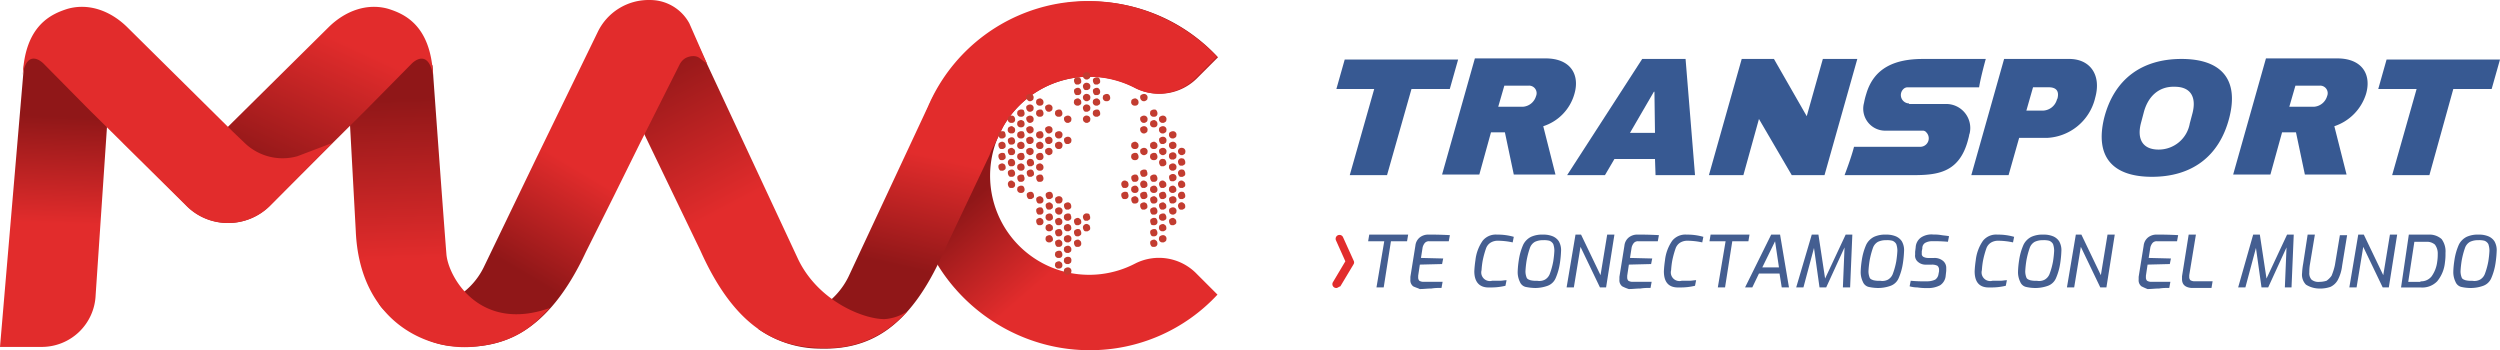 <svg xmlns="http://www.w3.org/2000/svg" xmlns:xlink="http://www.w3.org/1999/xlink" viewBox="0 0 356.887 50">
  <defs>
    <style>
      .cls-1 {
        fill: #375992;
      }

      .cls-2 {
        fill: url(#linear-gradient);
      }

      .cls-3 {
        fill: url(#linear-gradient-2);
      }

      .cls-4 {
        fill: url(#linear-gradient-3);
      }

      .cls-5 {
        fill: url(#linear-gradient-4);
      }

      .cls-6 {
        fill: #c23c30;
      }

      .cls-7 {
        fill: url(#linear-gradient-5);
      }

      .cls-8 {
        fill: url(#linear-gradient-6);
      }

      .cls-9 {
        fill: url(#linear-gradient-7);
      }

      .cls-10 {
        fill: #e22c2c;
      }

      .cls-11 {
        fill: #445e91;
      }
    </style>
    <linearGradient id="linear-gradient" x1="0.088" y1="0.446" x2="0.429" y2="0.85" gradientUnits="objectBoundingBox">
      <stop offset="0" stop-color="#901718"/>
      <stop offset="0.411" stop-color="#901718"/>
      <stop offset="1" stop-color="#e22c2c"/>
    </linearGradient>
    <linearGradient id="linear-gradient-2" x1="0.213" y1="0.945" x2="0.363" y2="0.44" gradientUnits="objectBoundingBox">
      <stop offset="0" stop-color="#901718"/>
      <stop offset="0.386" stop-color="#901718"/>
      <stop offset="1" stop-color="#e22c2c"/>
    </linearGradient>
    <linearGradient id="linear-gradient-3" y1="-0.156" x2="0.327" y2="0.571" gradientUnits="objectBoundingBox">
      <stop offset="0" stop-color="#901718"/>
      <stop offset="0.318" stop-color="#901718"/>
      <stop offset="1" stop-color="#e22c2c"/>
    </linearGradient>
    <linearGradient id="linear-gradient-4" x1="0.331" y1="0.915" x2="0.582" y2="0.471" gradientUnits="objectBoundingBox">
      <stop offset="0" stop-color="#901718"/>
      <stop offset="0.321" stop-color="#901718"/>
      <stop offset="1" stop-color="#e22c2c"/>
    </linearGradient>
    <linearGradient id="linear-gradient-5" x1="0.254" y1="-0.079" x2="0.271" y2="0.704" gradientUnits="objectBoundingBox">
      <stop offset="0" stop-color="#901718"/>
      <stop offset="0.336" stop-color="#901718"/>
      <stop offset="1" stop-color="#e22c2c"/>
    </linearGradient>
    <linearGradient id="linear-gradient-6" x1="0.5" x2="0.492" y2="0.599" gradientUnits="objectBoundingBox">
      <stop offset="0" stop-color="#901718"/>
      <stop offset="0.418" stop-color="#901718"/>
      <stop offset="1" stop-color="#e22c2c"/>
    </linearGradient>
    <linearGradient id="linear-gradient-7" x1="0.35" y1="0.704" x2="0.699" y2="0.168" gradientUnits="objectBoundingBox">
      <stop offset="0" stop-color="#901718"/>
      <stop offset="0.014" stop-color="#901718"/>
      <stop offset="1" stop-color="#e22c2c"/>
    </linearGradient>
  </defs>
  <g id="Symbol_1_1" data-name="Symbol 1 – 1" transform="translate(-193.966 -96.899)">
    <g id="Group_20" data-name="Group 20" transform="translate(384.75 105.235)">
      <g id="Group_19" data-name="Group 19">
        <g id="Group_18" data-name="Group 18">
          <g id="Group_2" data-name="Group 2" transform="translate(0 0.159)">
            <g id="Group_1" data-name="Group 1">
              <path id="Path_1" data-name="Path 1" class="cls-1" d="M251.114,14.906l-3.492,12.3H242.3l3.492-12.3h-5.4l1.19-4.206h16.19l-1.19,4.206Z" transform="translate(-240.4 -10.7)"/>
            </g>
          </g>
          <g id="Group_4" data-name="Group 4" transform="translate(15.079)">
            <g id="Group_3" data-name="Group 3">
              <path id="Path_2" data-name="Path 2" class="cls-1" d="M273.844,20.182l1.746,6.9h-5.952l-1.27-6.031h-1.984l-1.667,6.031H259.4L264.082,10.5h10.079c3.651,0,4.92,2.381,4.127,5.079A6.765,6.765,0,0,1,273.844,20.182Zm-2.063-5.793h-3.492l-.873,3.016h3.492a2.1,2.1,0,0,0,1.9-1.508A1.078,1.078,0,0,0,271.78,14.389Z" transform="translate(-259.4 -10.5)"/>
            </g>
          </g>
          <g id="Group_6" data-name="Group 6" transform="translate(32.935 0.079)">
            <g id="Group_5" data-name="Group 5">
              <path id="Path_3" data-name="Path 3" class="cls-1" d="M294.518,27.186l-.079-2.3h-5.793l-1.349,2.3h-5.4L292.614,10.6h6.19l1.349,16.586Zm-3.651-6.031h3.571l-.079-5.873h-.079Z" transform="translate(-281.9 -10.6)"/>
            </g>
          </g>
          <g id="Group_8" data-name="Group 8" transform="translate(53.172 0.079)">
            <g id="Group_7" data-name="Group 7">
              <path id="Path_4" data-name="Path 4" class="cls-1" d="M319.225,27.186l-4.682-8.015-2.222,8.015H307.4L312.082,10.6h4.6l4.682,8.174,2.3-8.174h4.92l-4.682,16.586Z" transform="translate(-307.4 -10.6)"/>
            </g>
          </g>
          <g id="Group_10" data-name="Group 10" transform="translate(90.63 0.079)">
            <g id="Group_9" data-name="Group 9">
              <path id="Path_5" data-name="Path 5" class="cls-1" d="M372.3,16.076l-.079.317a7.42,7.42,0,0,1-6.825,5.476h-3.968l-1.508,5.317H354.6L359.282,10.6h9.285C371.583,10.6,373.17,12.9,372.3,16.076Zm-9.841,1.9h2.222a2.147,2.147,0,0,0,2.143-1.587l.079-.159c.238-.952-.079-1.587-1.27-1.587h-2.222Z" transform="translate(-354.6 -10.6)"/>
            </g>
          </g>
          <g id="Group_12" data-name="Group 12" transform="translate(109.242 0.079)">
            <g id="Group_11" data-name="Group 11">
              <path id="Path_6" data-name="Path 6" class="cls-1" d="M396.264,19.012c-1.429,5.555-5.4,8.412-11.031,8.412s-8.174-2.857-6.825-8.412c1.428-5.555,5.4-8.412,11.031-8.412S397.692,13.457,396.264,19.012ZM384.042,18.3l-.4,1.508c-.556,2.222.238,3.73,2.54,3.73a4.5,4.5,0,0,0,4.444-3.73l.4-1.508c.556-2.222-.238-3.73-2.54-3.73C386.106,14.489,384.6,16.076,384.042,18.3Z" transform="translate(-378.052 -10.6)"/>
            </g>
          </g>
          <g id="Group_14" data-name="Group 14" transform="translate(128.01)">
            <g id="Group_13" data-name="Group 13">
              <path id="Path_7" data-name="Path 7" class="cls-1" d="M416.144,20.182l1.746,6.9h-5.952l-1.27-6.031h-1.984l-1.667,6.031H401.7L406.382,10.5H416.54c3.651,0,4.92,2.381,4.127,5.079A7.054,7.054,0,0,1,416.144,20.182Zm-2.063-5.793h-3.492l-.873,3.016h3.492a2.1,2.1,0,0,0,1.9-1.508A1.078,1.078,0,0,0,414.08,14.389Z" transform="translate(-401.7 -10.5)"/>
            </g>
          </g>
          <g id="Group_16" data-name="Group 16" transform="translate(148.723 0.159)">
            <g id="Group_15" data-name="Group 15">
              <path id="Path_8" data-name="Path 8" class="cls-1" d="M438.514,14.906l-3.413,12.3h-5.317l3.492-12.3H427.8l1.19-4.206h16.19l-1.19,4.206Z" transform="translate(-427.8 -10.7)"/>
            </g>
          </g>
          <g id="Group_17" data-name="Group 17" transform="translate(72.536 0.079)">
            <path id="Path_9" data-name="Path 9" class="cls-1" d="M341.006,16.949a1.194,1.194,0,0,1-.794-2.063.857.857,0,0,1,.556-.238h10.238c.238-1.508.952-4.047.952-4.047H342.99c-3.889,0-6.984,1.19-8.095,5a9.872,9.872,0,0,0-.317,1.27,3.136,3.136,0,0,0,3.016,3.968h5.317a.618.618,0,0,1,.556.238,1.211,1.211,0,0,1-.794,2.063h-9.523c-.4,1.587-1.349,4.047-1.349,4.047h8.333c4.127,0,8.015.317,9.365-5.317.079-.238.079-.476.159-.635a3.432,3.432,0,0,0-3.333-4.206h-5.317Z" transform="translate(-331.8 -10.6)"/>
          </g>
        </g>
      </g>
    </g>
    <g id="Group_23" data-name="Group 23" transform="translate(193.966 96.899)">
      <g id="Group_22" data-name="Group 22">
        <path id="Path_10" data-name="Path 10" class="cls-2" d="M195.946,37.677a14.2,14.2,0,0,1-10,1.19,14.139,14.139,0,0,1,3.571-27.856,13.527,13.527,0,0,1,6.428,1.587,7.58,7.58,0,0,0,8.809-1.349l3.016-3.016a24.947,24.947,0,0,0-27.538-6.19,25.493,25.493,0,0,0-14.047,13.809c-7.222,17.3,6.428,34.2,23.253,34.2a24.8,24.8,0,0,0,18.253-7.936l-2.936-2.936A7.5,7.5,0,0,0,195.946,37.677Z" transform="translate(-33.891 -0.058)"/>
        <path id="Path_11" data-name="Path 11" class="cls-3" d="M178.917.6A24.864,24.864,0,0,0,161.3,13.77c0,.079-.079.079-.079.159l-.238.476c-.079.238-.238.476-.317.714L149.395,39.245a10.6,10.6,0,0,1-4.682,5c-2.619,1.508-6.508,3.174-8.412,2.7a15.46,15.46,0,0,0,8.65,2.857c7.063.238,12.936-2.619,17.856-13.729l6.587-13.888a9.105,9.105,0,0,1,.714-1.508c.079-.079.079-.238.159-.317l1.111-2.3A14.141,14.141,0,0,1,183.6,10.992a14.548,14.548,0,0,1,6.666,1.667,7.4,7.4,0,0,0,8.571-1.508l3.016-3.016A25.273,25.273,0,0,0,178.917.6Z" transform="translate(-28.131 -0.038)"/>
        <path id="Path_12" data-name="Path 12" class="cls-4" d="M149.792,46.687c-3.1,0-9.444-2.619-12.3-8.492l-15-32.141a1.1,1.1,0,0,1-.317-.238c-.079-.079-.714-.635-1.984-.079-.238.079-.556.476-.873.873L114,17.165l9.523,19.761c5.4,12.063,11.9,13.888,17.7,13.888a14.582,14.582,0,0,0,9.206-2.857,18.39,18.39,0,0,0,2.619-2.381A6.665,6.665,0,0,1,149.792,46.687Z" transform="translate(-23.528 -1.131)"/>
        <path id="Path_13" data-name="Path 13" class="cls-5" d="M112.463,3.333h0A6.362,6.362,0,0,0,106.828,0a8.056,8.056,0,0,0-7.46,4.6L90.559,22.7h0L83.1,38.172a10.29,10.29,0,0,1-4.682,4.682,15.238,15.238,0,0,1-8.174,2.063A3.294,3.294,0,0,1,68.1,43.251s2.3,1.984,3.492,2.857a11.121,11.121,0,0,0,7.7,3.333c.159,0,.4.079.556.079,5.793.079,12.3-1.667,17.856-13.571l3.889-7.777h0l3.809-7.7,5.714-11.349a2.214,2.214,0,0,1,.873-.873c1.27-.556,1.9,0,1.984.079.317.238,1.032.794,1.032.794Z" transform="translate(-14.055 0.003)"/>
        <g id="Group_21" data-name="Group 21" transform="translate(142.533 10.299)">
          <path id="Path_14" data-name="Path 14" class="cls-6" d="M180.235,23.6a.6.6,0,0,0-.4.079c-.159.079-.238.159-.238.317a.715.715,0,0,0,.079.4c.079.159.159.238.317.238h.159a.292.292,0,0,0,.238-.079c.159-.079.238-.159.238-.317a.715.715,0,0,0-.079-.4C180.552,23.679,180.394,23.6,180.235,23.6Z" transform="translate(-179.6 -15.167)"/>
          <path id="Path_15" data-name="Path 15" class="cls-6" d="M180.235,25.5a.6.6,0,0,0-.4.079c-.159.079-.238.159-.238.317a.715.715,0,0,0,.079.4c.079.159.159.238.317.238h.159a.292.292,0,0,0,.238-.079c.159-.079.238-.159.238-.317a.715.715,0,0,0-.079-.4C180.552,25.659,180.394,25.579,180.235,25.5Z" transform="translate(-179.6 -15.56)"/>
          <path id="Path_16" data-name="Path 16" class="cls-6" d="M180.235,27.5a.6.6,0,0,0-.4.079c-.159.079-.238.159-.238.317a.715.715,0,0,0,.079.4c.079.159.159.238.317.238h.159a.292.292,0,0,0,.238-.079c.159-.079.238-.159.238-.317a.715.715,0,0,0-.079-.4C180.552,27.579,180.394,27.5,180.235,27.5Z" transform="translate(-179.6 -15.972)"/>
          <path id="Path_17" data-name="Path 17" class="cls-6" d="M180.235,29.4a.6.6,0,0,0-.4.079c-.159.079-.238.159-.238.317a.715.715,0,0,0,.079.4c.079.159.159.238.317.238h.159a.292.292,0,0,0,.238-.079c.159-.079.238-.159.238-.317a.715.715,0,0,0-.079-.4C180.552,29.559,180.394,29.479,180.235,29.4Z" transform="translate(-179.6 -16.365)"/>
          <path id="Path_18" data-name="Path 18" class="cls-6" d="M181.93,20.8a.6.6,0,0,0-.4.079c-.159.079-.238.159-.238.317a.491.491,0,0,0,.4.635h.159a.444.444,0,0,0,.476-.4.715.715,0,0,0-.079-.4A.425.425,0,0,0,181.93,20.8Z" transform="translate(-179.946 -14.59)"/>
          <path id="Path_19" data-name="Path 19" class="cls-6" d="M181.93,22.7a.6.6,0,0,0-.4.079c-.159.079-.238.159-.238.317a.491.491,0,0,0,.4.635h.159a.444.444,0,0,0,.476-.4.715.715,0,0,0-.079-.4C182.168,22.859,182.009,22.779,181.93,22.7Z" transform="translate(-179.946 -14.982)"/>
          <path id="Path_20" data-name="Path 20" class="cls-6" d="M181.935,24.7a.6.6,0,0,0-.4.079c-.159.079-.238.159-.238.317a.715.715,0,0,0,.079.4c.079.159.159.238.317.238h.159a.444.444,0,0,0,.476-.4.715.715,0,0,0-.079-.4A.425.425,0,0,0,181.935,24.7Z" transform="translate(-179.951 -15.395)"/>
          <path id="Path_21" data-name="Path 21" class="cls-6" d="M181.935,26.6a.6.6,0,0,0-.4.079c-.159.079-.238.159-.238.317a.715.715,0,0,0,.079.4c.079.159.159.238.317.238h.159a.444.444,0,0,0,.476-.4.715.715,0,0,0-.079-.4C182.173,26.759,182.014,26.679,181.935,26.6Z" transform="translate(-179.951 -15.787)"/>
          <path id="Path_22" data-name="Path 22" class="cls-6" d="M181.935,28.595a.491.491,0,0,0-.635.4.715.715,0,0,0,.079.4c.079.159.159.238.317.238h.159a.444.444,0,0,0,.476-.4.715.715,0,0,0-.079-.4A.425.425,0,0,0,181.935,28.595Z" transform="translate(-179.951 -16.194)"/>
          <path id="Path_23" data-name="Path 23" class="cls-6" d="M181.935,30.5a.715.715,0,0,0-.4.079c-.159.079-.238.159-.238.317a.715.715,0,0,0,.079.4c.079.159.159.238.317.238h.159a.444.444,0,0,0,.476-.4.715.715,0,0,0-.079-.4A.425.425,0,0,0,181.935,30.5Z" transform="translate(-179.951 -16.592)"/>
          <path id="Path_24" data-name="Path 24" class="cls-6" d="M183.63,19.7a.6.6,0,0,0-.4.079c-.159.079-.238.159-.238.317a.491.491,0,0,0,.4.635h.159a.444.444,0,0,0,.476-.4.715.715,0,0,0-.079-.4C183.947,19.779,183.788,19.7,183.63,19.7Z" transform="translate(-180.296 -14.363)"/>
          <path id="Path_25" data-name="Path 25" class="cls-6" d="M183.63,21.6a.6.6,0,0,0-.4.079c-.159.079-.238.159-.238.317a.491.491,0,0,0,.4.635h.159a.444.444,0,0,0,.476-.4.715.715,0,0,0-.079-.4C183.947,21.759,183.788,21.679,183.63,21.6Z" transform="translate(-180.296 -14.755)"/>
          <path id="Path_26" data-name="Path 26" class="cls-6" d="M183.63,23.6a.6.6,0,0,0-.4.079c-.159.079-.238.159-.238.317a.491.491,0,0,0,.4.635h.159a.444.444,0,0,0,.476-.4.715.715,0,0,0-.079-.4C183.947,23.679,183.788,23.6,183.63,23.6Z" transform="translate(-180.296 -15.167)"/>
          <path id="Path_27" data-name="Path 27" class="cls-6" d="M183.63,25.5a.6.6,0,0,0-.4.079c-.159.079-.238.159-.238.317a.491.491,0,0,0,.4.635h.159a.444.444,0,0,0,.476-.4.715.715,0,0,0-.079-.4C183.947,25.659,183.788,25.579,183.63,25.5Z" transform="translate(-180.296 -15.56)"/>
          <path id="Path_28" data-name="Path 28" class="cls-6" d="M183.63,27.5a.6.6,0,0,0-.4.079c-.159.079-.238.159-.238.317a.491.491,0,0,0,.4.635h.159a.444.444,0,0,0,.476-.4.715.715,0,0,0-.079-.4C183.947,27.579,183.788,27.5,183.63,27.5Z" transform="translate(-180.296 -15.972)"/>
          <path id="Path_29" data-name="Path 29" class="cls-6" d="M183.63,29.4a.6.6,0,0,0-.4.079c-.159.079-.238.159-.238.317a.491.491,0,0,0,.4.635h.159a.444.444,0,0,0,.476-.4.715.715,0,0,0-.079-.4C183.947,29.559,183.788,29.479,183.63,29.4Z" transform="translate(-180.296 -16.365)"/>
          <path id="Path_30" data-name="Path 30" class="cls-6" d="M183.635,31.4a.6.6,0,0,0-.4.079c-.159.079-.238.159-.238.317a.715.715,0,0,0,.079.4c.079.159.159.238.317.238h.159a.444.444,0,0,0,.476-.4.715.715,0,0,0-.079-.4C183.952,31.479,183.794,31.4,183.635,31.4Z" transform="translate(-180.302 -16.777)"/>
          <path id="Path_31" data-name="Path 31" class="cls-6" d="M185,17.932h.159a.292.292,0,0,0,.238-.079c.159-.079.238-.159.238-.317a.491.491,0,0,0-.4-.635.715.715,0,0,0-.4.079c-.159.079-.238.159-.238.317A.707.707,0,0,0,185,17.932Z" transform="translate(-180.632 -13.785)"/>
          <path id="Path_32" data-name="Path 32" class="cls-6" d="M185,19.832h.159a.292.292,0,0,0,.238-.079c.159-.079.238-.159.238-.317a.491.491,0,0,0-.4-.635.6.6,0,0,0-.4.079c-.159.079-.238.159-.238.317A.628.628,0,0,0,185,19.832Z" transform="translate(-180.632 -14.177)"/>
          <path id="Path_33" data-name="Path 33" class="cls-6" d="M185,21.832h.159a.292.292,0,0,0,.238-.079c.159-.079.238-.159.238-.317a.491.491,0,0,0-.4-.635.6.6,0,0,0-.4.079c-.159.079-.238.159-.238.317A.707.707,0,0,0,185,21.832Z" transform="translate(-180.632 -14.59)"/>
          <path id="Path_34" data-name="Path 34" class="cls-6" d="M185,23.732h.159a.292.292,0,0,0,.238-.079c.159-.079.238-.159.238-.317a.491.491,0,0,0-.4-.635.6.6,0,0,0-.4.079c-.159.079-.238.159-.238.317A.707.707,0,0,0,185,23.732Z" transform="translate(-180.632 -14.982)"/>
          <path id="Path_35" data-name="Path 35" class="cls-6" d="M185,25.632h.159a.292.292,0,0,0,.238-.079c.159-.079.238-.159.238-.317a.491.491,0,0,0-.4-.635.6.6,0,0,0-.4.079c-.159.079-.238.159-.238.317a.715.715,0,0,0,.079.4A.425.425,0,0,0,185,25.632Z" transform="translate(-180.632 -15.374)"/>
          <path id="Path_36" data-name="Path 36" class="cls-6" d="M185,27.632h.159a.292.292,0,0,0,.238-.079c.159-.079.238-.159.238-.317a.491.491,0,0,0-.4-.635.6.6,0,0,0-.4.079c-.159.079-.238.159-.238.317a.715.715,0,0,0,.079.4C184.759,27.473,184.917,27.552,185,27.632Z" transform="translate(-180.632 -15.787)"/>
          <path id="Path_37" data-name="Path 37" class="cls-6" d="M185.335,28.595a.491.491,0,0,0-.635.4.715.715,0,0,0,.079.4c.079.159.159.238.317.238h.159a.292.292,0,0,0,.238-.079c.159-.079.238-.159.238-.317a.716.716,0,0,0-.079-.4A.425.425,0,0,0,185.335,28.595Z" transform="translate(-180.653 -16.194)"/>
          <path id="Path_38" data-name="Path 38" class="cls-6" d="M185.335,30.5a.715.715,0,0,0-.4.079c-.159.079-.238.159-.238.317a.715.715,0,0,0,.079.4c.079.159.159.238.317.238h.159a.292.292,0,0,0,.238-.079c.159-.079.238-.159.238-.317a.716.716,0,0,0-.079-.4A.425.425,0,0,0,185.335,30.5Z" transform="translate(-180.653 -16.592)"/>
          <path id="Path_39" data-name="Path 39" class="cls-6" d="M187.03,17.7a.715.715,0,0,0-.4.079c-.159.079-.238.159-.238.317a.491.491,0,0,0,.4.635h.159a.444.444,0,0,0,.476-.4.715.715,0,0,0-.079-.4A1.1,1.1,0,0,0,187.03,17.7Z" transform="translate(-180.998 -13.95)"/>
          <path id="Path_40" data-name="Path 40" class="cls-6" d="M187.03,19.7a.715.715,0,0,0-.4.079c-.159.079-.238.159-.238.317a.491.491,0,0,0,.4.635h.159a.444.444,0,0,0,.476-.4.715.715,0,0,0-.079-.4C187.268,19.779,187.188,19.7,187.03,19.7Z" transform="translate(-180.998 -14.363)"/>
          <path id="Path_41" data-name="Path 41" class="cls-6" d="M187.03,23.6a.715.715,0,0,0-.4.079c-.159.079-.238.159-.238.317a.491.491,0,0,0,.4.635h.159a.444.444,0,0,0,.476-.4.715.715,0,0,0-.079-.4C187.268,23.679,187.188,23.6,187.03,23.6Z" transform="translate(-180.998 -15.167)"/>
          <path id="Path_42" data-name="Path 42" class="cls-6" d="M187.03,25.5a.6.6,0,0,0-.4.079c-.159.079-.238.159-.238.317a.491.491,0,0,0,.4.635h.159a.444.444,0,0,0,.476-.4.715.715,0,0,0-.079-.4A1.1,1.1,0,0,0,187.03,25.5Z" transform="translate(-180.998 -15.56)"/>
          <path id="Path_43" data-name="Path 43" class="cls-6" d="M187.03,27.5a.6.6,0,0,0-.4.079c-.159.079-.238.159-.238.317a.491.491,0,0,0,.4.635h.159a.444.444,0,0,0,.476-.4.715.715,0,0,0-.079-.4C187.268,27.579,187.188,27.5,187.03,27.5Z" transform="translate(-180.998 -15.972)"/>
          <path id="Path_44" data-name="Path 44" class="cls-6" d="M187.03,29.4a.6.6,0,0,0-.4.079c-.159.079-.238.159-.238.317a.491.491,0,0,0,.4.635h.159a.444.444,0,0,0,.476-.4.715.715,0,0,0-.079-.4A1.1,1.1,0,0,0,187.03,29.4Z" transform="translate(-180.998 -16.365)"/>
          <path id="Path_45" data-name="Path 45" class="cls-6" d="M187.035,31.4a.6.6,0,0,0-.4.079c-.159.079-.238.159-.238.317a.716.716,0,0,0,.079.4c.079.159.159.238.317.238h.159a.444.444,0,0,0,.476-.4.715.715,0,0,0-.079-.4C187.273,31.479,187.194,31.4,187.035,31.4Z" transform="translate(-181.003 -16.777)"/>
          <path id="Path_46" data-name="Path 46" class="cls-6" d="M188.4,19.832h.159a.291.291,0,0,0,.238-.079c.159-.079.238-.159.238-.317a.491.491,0,0,0-.4-.635.6.6,0,0,0-.4.079c-.159.079-.238.159-.238.317A.628.628,0,0,0,188.4,19.832Z" transform="translate(-181.334 -14.177)"/>
          <path id="Path_47" data-name="Path 47" class="cls-6" d="M188.4,23.732h.159a.291.291,0,0,0,.238-.079c.159-.079.238-.159.238-.317a.491.491,0,0,0-.4-.635.6.6,0,0,0-.4.079c-.159.079-.238.159-.238.317A.707.707,0,0,0,188.4,23.732Z" transform="translate(-181.334 -14.982)"/>
          <path id="Path_48" data-name="Path 48" class="cls-6" d="M188.4,25.632h.159a.291.291,0,0,0,.238-.079c.159-.079.238-.159.238-.317a.491.491,0,0,0-.4-.635.6.6,0,0,0-.4.079c-.159.079-.238.159-.238.317a.715.715,0,0,0,.079.4A.425.425,0,0,0,188.4,25.632Z" transform="translate(-181.334 -15.374)"/>
          <path id="Path_49" data-name="Path 49" class="cls-6" d="M188.4,27.632h.159a.291.291,0,0,0,.238-.079c.159-.079.238-.159.238-.317a.491.491,0,0,0-.4-.635.6.6,0,0,0-.4.079c-.159.079-.238.159-.238.317a.715.715,0,0,0,.079.4C188.159,27.473,188.317,27.552,188.4,27.632Z" transform="translate(-181.334 -15.787)"/>
          <path id="Path_50" data-name="Path 50" class="cls-6" d="M190.43,19.7a.715.715,0,0,0-.4.079c-.159.079-.238.159-.238.317a.491.491,0,0,0,.4.635h.159a.444.444,0,0,0,.476-.4.715.715,0,0,0-.079-.4C190.668,19.779,190.588,19.7,190.43,19.7Z" transform="translate(-181.7 -14.363)"/>
          <path id="Path_51" data-name="Path 51" class="cls-6" d="M190.192,24.632h.159a.444.444,0,0,0,.476-.4.491.491,0,0,0-.4-.635.715.715,0,0,0-.4.079c-.159.079-.238.159-.238.317A.521.521,0,0,0,190.192,24.632Z" transform="translate(-181.7 -15.167)"/>
          <path id="Path_52" data-name="Path 52" class="cls-6" d="M190.192,26.532h.159a.444.444,0,0,0,.476-.4.491.491,0,0,0-.4-.635.6.6,0,0,0-.4.079c-.159.079-.238.159-.238.317A.521.521,0,0,0,190.192,26.532Z" transform="translate(-181.7 -15.56)"/>
          <path id="Path_53" data-name="Path 53" class="cls-6" d="M191.793,21.832h.159a.292.292,0,0,0,.238-.079c.159-.079.238-.159.238-.317a.491.491,0,0,0-.4-.635.6.6,0,0,0-.4.079c-.159.079-.238.159-.238.317A.6.6,0,0,0,191.793,21.832Z" transform="translate(-182.031 -14.59)"/>
          <path id="Path_54" data-name="Path 54" class="cls-6" d="M191.8,25.632h.159a.292.292,0,0,0,.238-.079c.159-.079.238-.159.238-.317a.491.491,0,0,0-.4-.635.6.6,0,0,0-.4.079c-.159.079-.238.159-.238.317a.715.715,0,0,0,.079.4C191.559,25.552,191.638,25.632,191.8,25.632Z" transform="translate(-182.035 -15.374)"/>
          <path id="Path_55" data-name="Path 55" class="cls-6" d="M193.835,13.9a.6.6,0,0,0-.4.079c-.159.079-.238.159-.238.317a.715.715,0,0,0,.079.4c.079.159.159.238.317.238h.159a.292.292,0,0,0,.238-.079c.159-.079.238-.159.238-.317a.715.715,0,0,0-.079-.4C194.073,13.979,193.994,13.9,193.835,13.9Z" transform="translate(-182.407 -13.166)"/>
          <path id="Path_56" data-name="Path 56" class="cls-6" d="M193.835,15.8a.6.6,0,0,0-.4.079c-.159.079-.238.159-.238.317a.715.715,0,0,0,.079.4c.079.159.159.238.317.238h.159a.444.444,0,0,0,.476-.4.715.715,0,0,0-.079-.4C194.073,15.959,193.994,15.8,193.835,15.8Z" transform="translate(-182.407 -13.558)"/>
          <path id="Path_57" data-name="Path 57" class="cls-6" d="M193.83,17.7a.6.6,0,0,0-.4.079c-.159.079-.238.159-.238.317a.491.491,0,0,0,.4.635h.159a.292.292,0,0,0,.238-.079c.159-.079.238-.159.238-.317a.715.715,0,0,0-.079-.4A1.1,1.1,0,0,0,193.83,17.7Z" transform="translate(-182.402 -13.95)"/>
          <path id="Path_58" data-name="Path 58" class="cls-6" d="M195.2,14.026h.159a.292.292,0,0,0,.238-.079c.159-.079.238-.159.238-.317a.491.491,0,0,0-.4-.635.521.521,0,0,0-.635.4.715.715,0,0,0,.079.4A1.1,1.1,0,0,0,195.2,14.026Z" transform="translate(-182.737 -12.975)"/>
          <path id="Path_59" data-name="Path 59" class="cls-6" d="M195.2,15.926h.159a.292.292,0,0,0,.238-.079c.159-.079.238-.159.238-.317a.491.491,0,0,0-.4-.635.521.521,0,0,0-.635.4.715.715,0,0,0,.079.4C194.959,15.847,195.038,15.926,195.2,15.926Z" transform="translate(-182.737 -13.367)"/>
          <path id="Path_60" data-name="Path 60" class="cls-6" d="M195.2,17.926h.159a.292.292,0,0,0,.238-.079c.159-.079.238-.159.238-.317a.491.491,0,0,0-.4-.635.521.521,0,0,0-.635.4.715.715,0,0,0,.079.4A1.1,1.1,0,0,0,195.2,17.926Z" transform="translate(-182.737 -13.779)"/>
          <path id="Path_61" data-name="Path 61" class="cls-6" d="M195.2,19.826h.159a.292.292,0,0,0,.238-.079c.159-.079.238-.159.238-.317a.491.491,0,0,0-.4-.635.521.521,0,0,0-.635.4.715.715,0,0,0,.079.4C194.959,19.747,195.038,19.826,195.2,19.826Z" transform="translate(-182.737 -14.172)"/>
          <path id="Path_62" data-name="Path 62" class="cls-6" d="M195.2,21.826h.159a.292.292,0,0,0,.238-.079c.159-.079.238-.159.238-.317a.491.491,0,0,0-.4-.635.521.521,0,0,0-.635.4.715.715,0,0,0,.079.4A1.1,1.1,0,0,0,195.2,21.826Z" transform="translate(-182.737 -14.584)"/>
          <path id="Path_63" data-name="Path 63" class="cls-6" d="M197.235,13.9a.715.715,0,0,0-.4.079c-.159.079-.238.159-.238.317a.715.715,0,0,0,.079.4c.079.159.159.238.317.238h.159a.292.292,0,0,0,.238-.079c.159-.079.238-.159.238-.317a.716.716,0,0,0-.079-.4C197.473,13.979,197.394,13.9,197.235,13.9Z" transform="translate(-183.109 -13.166)"/>
          <path id="Path_64" data-name="Path 64" class="cls-6" d="M197.235,15.8a.715.715,0,0,0-.4.079c-.159.079-.238.159-.238.317a.715.715,0,0,0,.079.4c.079.159.159.238.317.238h.159a.444.444,0,0,0,.476-.4.716.716,0,0,0-.079-.4C197.473,15.959,197.394,15.8,197.235,15.8Z" transform="translate(-183.109 -13.558)"/>
          <path id="Path_65" data-name="Path 65" class="cls-6" d="M197.23,17.7a.715.715,0,0,0-.4.079c-.159.079-.238.159-.238.317a.491.491,0,0,0,.4.635h.159a.292.292,0,0,0,.238-.079c.159-.079.238-.159.238-.317a.716.716,0,0,0-.079-.4A1.1,1.1,0,0,0,197.23,17.7Z" transform="translate(-183.103 -13.95)"/>
          <path id="Path_66" data-name="Path 66" class="cls-6" d="M197.23,19.7a.715.715,0,0,0-.4.079c-.159.079-.238.159-.238.317a.491.491,0,0,0,.4.635h.159a.292.292,0,0,0,.238-.079c.159-.079.238-.159.238-.317a.716.716,0,0,0-.079-.4C197.468,19.779,197.388,19.7,197.23,19.7Z" transform="translate(-183.103 -14.363)"/>
          <path id="Path_67" data-name="Path 67" class="cls-6" d="M199.03,16.9a.715.715,0,0,0-.4.079c-.159.079-.238.159-.238.317a.491.491,0,0,0,.4.635h.159a.444.444,0,0,0,.476-.4.716.716,0,0,0-.079-.4A.425.425,0,0,0,199.03,16.9Z" transform="translate(-183.475 -13.785)"/>
          <path id="Path_68" data-name="Path 68" class="cls-6" d="M204.13,17.7a.715.715,0,0,0-.4.079c-.159.079-.238.159-.238.317a.491.491,0,0,0,.4.635h.159a.444.444,0,0,0,.476-.4.715.715,0,0,0-.079-.4A1.1,1.1,0,0,0,204.13,17.7Z" transform="translate(-184.527 -13.95)"/>
          <path id="Path_69" data-name="Path 69" class="cls-6" d="M204.13,25.5a.6.6,0,0,0-.4.079c-.159.079-.238.159-.238.317a.491.491,0,0,0,.4.635h.159a.444.444,0,0,0,.476-.4.715.715,0,0,0-.079-.4A1.1,1.1,0,0,0,204.13,25.5Z" transform="translate(-184.527 -15.56)"/>
          <path id="Path_70" data-name="Path 70" class="cls-6" d="M204.13,27.5a.6.6,0,0,0-.4.079c-.159.079-.238.159-.238.317a.491.491,0,0,0,.4.635h.159a.444.444,0,0,0,.476-.4.715.715,0,0,0-.079-.4C204.368,27.579,204.288,27.5,204.13,27.5Z" transform="translate(-184.527 -15.972)"/>
          <path id="Path_71" data-name="Path 71" class="cls-6" d="M204.135,31.4a.6.6,0,0,0-.4.079c-.159.079-.238.159-.238.317a.715.715,0,0,0,.079.4c.079.159.159.238.317.238h.159a.444.444,0,0,0,.476-.4.715.715,0,0,0-.079-.4C204.373,31.479,204.294,31.4,204.135,31.4Z" transform="translate(-184.533 -16.777)"/>
          <path id="Path_72" data-name="Path 72" class="cls-6" d="M205.493,17.932h.159a.292.292,0,0,0,.238-.079c.159-.079.238-.159.238-.317a.491.491,0,0,0-.4-.635.715.715,0,0,0-.4.079c-.159.079-.238.159-.238.317A.6.6,0,0,0,205.493,17.932Z" transform="translate(-184.859 -13.785)"/>
          <path id="Path_73" data-name="Path 73" class="cls-6" d="M205.493,21.832h.159a.292.292,0,0,0,.238-.079c.159-.079.238-.159.238-.317a.491.491,0,0,0-.4-.635.6.6,0,0,0-.4.079c-.159.079-.238.159-.238.317A.6.6,0,0,0,205.493,21.832Z" transform="translate(-184.859 -14.59)"/>
          <path id="Path_74" data-name="Path 74" class="cls-6" d="M205.493,23.732h.159a.292.292,0,0,0,.238-.079c.159-.079.238-.159.238-.317a.491.491,0,0,0-.4-.635.6.6,0,0,0-.4.079c-.159.079-.238.159-.238.317A.6.6,0,0,0,205.493,23.732Z" transform="translate(-184.859 -14.982)"/>
          <path id="Path_75" data-name="Path 75" class="cls-6" d="M205.5,27.632h.159a.292.292,0,0,0,.238-.079c.159-.079.238-.159.238-.317a.491.491,0,0,0-.4-.635.6.6,0,0,0-.4.079c-.159.079-.238.159-.238.317a.715.715,0,0,0,.079.4A1.1,1.1,0,0,0,205.5,27.632Z" transform="translate(-184.863 -15.787)"/>
          <path id="Path_76" data-name="Path 76" class="cls-6" d="M205.735,30.5a.715.715,0,0,0-.4.079c-.159.079-.238.159-.238.317a.715.715,0,0,0,.079.4c.079.159.159.238.317.238h.159a.292.292,0,0,0,.238-.079c.159-.079.238-.159.238-.317a.716.716,0,0,0-.079-.4C206.052,30.579,205.894,30.5,205.735,30.5Z" transform="translate(-184.863 -16.592)"/>
          <path id="Path_77" data-name="Path 77" class="cls-6" d="M207.53,19.7a.715.715,0,0,0-.4.079c-.159.079-.238.159-.238.317a.491.491,0,0,0,.4.635h.159a.444.444,0,0,0,.476-.4.716.716,0,0,0-.079-.4C207.768,19.779,207.688,19.7,207.53,19.7Z" transform="translate(-185.229 -14.363)"/>
          <path id="Path_78" data-name="Path 78" class="cls-6" d="M207.53,21.6a.715.715,0,0,0-.4.079c-.159.079-.238.159-.238.317a.491.491,0,0,0,.4.635h.159a.444.444,0,0,0,.476-.4.716.716,0,0,0-.079-.4A1.1,1.1,0,0,0,207.53,21.6Z" transform="translate(-185.229 -14.755)"/>
          <path id="Path_79" data-name="Path 79" class="cls-6" d="M207.53,25.5a.6.6,0,0,0-.4.079c-.159.079-.238.159-.238.317a.491.491,0,0,0,.4.635h.159a.444.444,0,0,0,.476-.4.716.716,0,0,0-.079-.4A1.1,1.1,0,0,0,207.53,25.5Z" transform="translate(-185.229 -15.56)"/>
          <path id="Path_80" data-name="Path 80" class="cls-6" d="M207.53,27.5a.6.6,0,0,0-.4.079c-.159.079-.238.159-.238.317a.491.491,0,0,0,.4.635h.159a.444.444,0,0,0,.476-.4.716.716,0,0,0-.079-.4C207.768,27.579,207.688,27.5,207.53,27.5Z" transform="translate(-185.229 -15.972)"/>
          <path id="Path_81" data-name="Path 81" class="cls-6" d="M207.535,31.4a.6.6,0,0,0-.4.079c-.159.079-.238.159-.238.317a.716.716,0,0,0,.079.4c.079.159.159.238.317.238h.159a.444.444,0,0,0,.476-.4.715.715,0,0,0-.079-.4C207.773,31.479,207.694,31.4,207.535,31.4Z" transform="translate(-185.234 -16.777)"/>
          <path id="Path_82" data-name="Path 82" class="cls-6" d="M208.892,21.832h.159a.292.292,0,0,0,.238-.079c.159-.079.238-.159.238-.317a.491.491,0,0,0-.4-.635.6.6,0,0,0-.4.079c-.159.079-.238.159-.238.317A.521.521,0,0,0,208.892,21.832Z" transform="translate(-185.559 -14.59)"/>
          <path id="Path_83" data-name="Path 83" class="cls-6" d="M208.892,23.732h.159a.292.292,0,0,0,.238-.079c.159-.079.238-.159.238-.317a.491.491,0,0,0-.4-.635.6.6,0,0,0-.4.079c-.159.079-.238.159-.238.317A.521.521,0,0,0,208.892,23.732Z" transform="translate(-185.559 -14.982)"/>
          <path id="Path_84" data-name="Path 84" class="cls-6" d="M208.9,25.632h.159a.292.292,0,0,0,.238-.079c.159-.079.238-.159.238-.317a.491.491,0,0,0-.4-.635.6.6,0,0,0-.4.079c-.159.079-.238.159-.238.317a.715.715,0,0,0,.079.4C208.659,25.552,208.738,25.632,208.9,25.632Z" transform="translate(-185.565 -15.374)"/>
          <path id="Path_85" data-name="Path 85" class="cls-6" d="M208.9,27.632h.159a.292.292,0,0,0,.238-.079c.159-.079.238-.159.238-.317a.491.491,0,0,0-.4-.635.6.6,0,0,0-.4.079c-.159.079-.238.159-.238.317a.715.715,0,0,0,.079.4A1.1,1.1,0,0,0,208.9,27.632Z" transform="translate(-185.565 -15.787)"/>
          <path id="Path_86" data-name="Path 86" class="cls-6" d="M209.135,28.595a.491.491,0,0,0-.635.4.715.715,0,0,0,.079.4c.079.159.159.238.317.238h.159a.292.292,0,0,0,.238-.079c.159-.079.238-.159.238-.317a.715.715,0,0,0-.079-.4C209.373,28.674,209.294,28.595,209.135,28.595Z" transform="translate(-185.565 -16.194)"/>
          <path id="Path_87" data-name="Path 87" class="cls-6" d="M210.691,24.632h.159a.292.292,0,0,0,.238-.079c.159-.079.238-.159.238-.317a.491.491,0,0,0-.4-.635.716.716,0,0,0-.4.079c-.159.079-.238.159-.238.317A.521.521,0,0,0,210.691,24.632Z" transform="translate(-185.931 -15.167)"/>
          <path id="Path_88" data-name="Path 88" class="cls-6" d="M210.691,26.532h.159a.292.292,0,0,0,.238-.079c.159-.079.238-.159.238-.317a.491.491,0,0,0-.4-.635.6.6,0,0,0-.4.079c-.159.079-.238.159-.238.317A.521.521,0,0,0,210.691,26.532Z" transform="translate(-185.931 -15.56)"/>
          <path id="Path_89" data-name="Path 89" class="cls-6" d="M210.691,28.432h.159a.291.291,0,0,0,.238-.079c.159-.079.238-.159.238-.317a.491.491,0,0,0-.4-.635.6.6,0,0,0-.4.079c-.159.079-.238.159-.238.317C210.215,28.114,210.374,28.432,210.691,28.432Z" transform="translate(-185.931 -15.952)"/>
          <path id="Path_90" data-name="Path 90" class="cls-6" d="M210.691,30.432h.159a.291.291,0,0,0,.238-.079c.159-.079.238-.159.238-.317a.491.491,0,0,0-.4-.635.6.6,0,0,0-.4.079c-.159.079-.238.159-.238.317A.521.521,0,0,0,210.691,30.432Z" transform="translate(-185.931 -16.365)"/>
          <path id="Path_91" data-name="Path 91" class="cls-6" d="M210.7,32.332h.159a.292.292,0,0,0,.238-.079c.159-.079.238-.159.238-.317a.491.491,0,0,0-.4-.635.6.6,0,0,0-.4.079c-.159.079-.238.159-.238.317a.716.716,0,0,0,.079.4C210.379,32.252,210.538,32.332,210.7,32.332Z" transform="translate(-185.936 -16.757)"/>
          <path id="Path_92" data-name="Path 92" class="cls-6" d="M212.3,27.626h.159a.292.292,0,0,0,.238-.079c.159-.079.238-.159.238-.317a.491.491,0,0,0-.4-.635.521.521,0,0,0-.635.4.716.716,0,0,0,.079.4A1.1,1.1,0,0,0,212.3,27.626Z" transform="translate(-186.266 -15.781)"/>
          <path id="Path_93" data-name="Path 93" class="cls-6" d="M212.3,29.526h.159a.292.292,0,0,0,.238-.079c.159-.079.238-.159.238-.317a.715.715,0,0,0-.079-.4c-.079-.159-.159-.238-.317-.238a.491.491,0,0,0-.635.4.716.716,0,0,0,.079.4C212.059,29.447,212.138,29.526,212.3,29.526Z" transform="translate(-186.266 -16.174)"/>
          <path id="Path_94" data-name="Path 94" class="cls-6" d="M212.535,30.495a.521.521,0,0,0-.635.4.716.716,0,0,0,.079.4c.079.159.159.238.317.238h.159a.291.291,0,0,0,.238-.079c.159-.079.238-.159.238-.317a.715.715,0,0,0-.079-.4C212.773,30.574,212.694,30.495,212.535,30.495Z" transform="translate(-186.266 -16.586)"/>
          <path id="Path_95" data-name="Path 95" class="cls-6" d="M181.935,32.495a.491.491,0,0,0-.635.4.715.715,0,0,0,.079.4c.079.159.159.238.317.238h.159a.444.444,0,0,0,.476-.4.715.715,0,0,0-.079-.4C182.173,32.653,182.014,32.574,181.935,32.495Z" transform="translate(-179.951 -16.999)"/>
          <path id="Path_96" data-name="Path 96" class="cls-6" d="M183.63,33.4a.6.6,0,0,0-.4.079c-.159.079-.238.159-.238.317a.491.491,0,0,0,.4.635h.159a.444.444,0,0,0,.476-.4.715.715,0,0,0-.079-.4A.354.354,0,0,0,183.63,33.4Z" transform="translate(-180.296 -17.19)"/>
          <path id="Path_97" data-name="Path 97" class="cls-6" d="M185.335,34.5a.715.715,0,0,0-.4.079c-.159.079-.238.159-.238.317a.715.715,0,0,0,.079.4c.079.159.159.238.317.238h.159a.292.292,0,0,0,.238-.079c.159-.079.238-.159.238-.317a.716.716,0,0,0-.079-.4A.425.425,0,0,0,185.335,34.5Z" transform="translate(-180.653 -17.417)"/>
          <path id="Path_98" data-name="Path 98" class="cls-6" d="M187.035,35.3a.6.6,0,0,0-.4.079c-.159.079-.238.159-.238.317a.716.716,0,0,0,.079.4c.079.159.159.238.317.238h.159a.444.444,0,0,0,.476-.4.715.715,0,0,0-.079-.4A1.1,1.1,0,0,0,187.035,35.3Z" transform="translate(-181.003 -17.582)"/>
          <path id="Path_99" data-name="Path 99" class="cls-6" d="M187.035,37.3a.6.6,0,0,0-.4.079c-.159.079-.238.159-.238.317a.716.716,0,0,0,.079.4c.079.159.159.238.317.238h.159a.444.444,0,0,0,.476-.4.715.715,0,0,0-.079-.4C187.273,37.379,187.194,37.3,187.035,37.3Z" transform="translate(-181.003 -17.995)"/>
          <path id="Path_100" data-name="Path 100" class="cls-6" d="M187.035,39.2a.6.6,0,0,0-.4.079c-.159.079-.238.159-.238.317a.716.716,0,0,0,.079.4c.079.159.159.238.317.238h.159a.444.444,0,0,0,.476-.4.715.715,0,0,0-.079-.4A1.1,1.1,0,0,0,187.035,39.2Z" transform="translate(-181.003 -18.387)"/>
          <path id="Path_101" data-name="Path 101" class="cls-6" d="M188.735,34.5a.716.716,0,0,0-.4.079c-.159.079-.238.159-.238.317a.715.715,0,0,0,.079.4c.079.159.159.238.317.238h.159a.292.292,0,0,0,.238-.079c.159-.079.238-.159.238-.317a.716.716,0,0,0-.079-.4A.425.425,0,0,0,188.735,34.5Z" transform="translate(-181.354 -17.417)"/>
          <path id="Path_102" data-name="Path 102" class="cls-6" d="M188.735,36.4a.716.716,0,0,0-.4.079c-.159.079-.238.159-.238.317a.715.715,0,0,0,.079.4c.079.159.159.238.317.238h.159a.292.292,0,0,0,.238-.079c.159-.079.238-.159.238-.317a.716.716,0,0,0-.079-.4C188.973,36.559,188.814,36.479,188.735,36.4Z" transform="translate(-181.354 -17.809)"/>
          <path id="Path_103" data-name="Path 103" class="cls-6" d="M188.73,38.4a.715.715,0,0,0-.4.079c-.159.079-.238.159-.238.317a.491.491,0,0,0,.4.635h.159a.292.292,0,0,0,.238-.079c.159-.079.238-.159.238-.317a.716.716,0,0,0-.079-.4A.425.425,0,0,0,188.73,38.4Z" transform="translate(-181.349 -18.222)"/>
          <path id="Path_104" data-name="Path 104" class="cls-6" d="M188.73,40.3a.715.715,0,0,0-.4.079c-.159.079-.238.159-.238.317a.491.491,0,0,0,.4.635h.159a.292.292,0,0,0,.238-.079c.159-.079.238-.159.238-.317a.716.716,0,0,0-.079-.4C188.968,40.459,188.809,40.379,188.73,40.3Z" transform="translate(-181.349 -18.614)"/>
          <path id="Path_105" data-name="Path 105" class="cls-6" d="M188.73,42.3a.716.716,0,0,0-.4.079c-.159.079-.238.159-.238.317a.491.491,0,0,0,.4.635h.159a.292.292,0,0,0,.238-.079c.159-.079.238-.159.238-.317A.628.628,0,0,0,188.73,42.3Z" transform="translate(-181.349 -19.027)"/>
          <path id="Path_106" data-name="Path 106" class="cls-6" d="M190.2,36.332h.159a.444.444,0,0,0,.476-.4.491.491,0,0,0-.4-.635.6.6,0,0,0-.4.079c-.159.079-.238.159-.238.317a.715.715,0,0,0,.079.4C189.959,36.252,190.038,36.332,190.2,36.332Z" transform="translate(-181.705 -17.582)"/>
          <path id="Path_107" data-name="Path 107" class="cls-6" d="M190.2,38.332h.159a.444.444,0,0,0,.476-.4.491.491,0,0,0-.4-.635.6.6,0,0,0-.4.079c-.159.079-.238.159-.238.317a.715.715,0,0,0,.079.4A1.1,1.1,0,0,0,190.2,38.332Z" transform="translate(-181.705 -17.995)"/>
          <path id="Path_108" data-name="Path 108" class="cls-6" d="M190.435,39.2a.6.6,0,0,0-.4.079c-.159.079-.238.159-.238.317a.715.715,0,0,0,.079.4c.079.159.159.238.317.238h.159a.444.444,0,0,0,.476-.4.715.715,0,0,0-.079-.4A1.1,1.1,0,0,0,190.435,39.2Z" transform="translate(-181.705 -18.387)"/>
          <path id="Path_109" data-name="Path 109" class="cls-6" d="M190.435,41.2a.715.715,0,0,0-.4.079c-.159.079-.238.159-.238.317a.715.715,0,0,0,.079.4c.079.159.159.238.317.238h.159a.444.444,0,0,0,.476-.4.715.715,0,0,0-.079-.4C190.673,41.279,190.594,41.2,190.435,41.2Z" transform="translate(-181.705 -18.8)"/>
          <path id="Path_110" data-name="Path 110" class="cls-6" d="M190.435,43.1a.715.715,0,0,0-.4.079c-.159.079-.238.159-.238.317a.715.715,0,0,0,.079.4c.079.159.159.238.317.238h.159a.444.444,0,0,0,.476-.4.715.715,0,0,0-.079-.4A1.1,1.1,0,0,0,190.435,43.1Z" transform="translate(-181.705 -19.192)"/>
          <path id="Path_111" data-name="Path 111" class="cls-6" d="M190.43,45.1a.715.715,0,0,0-.4.079c-.159.079-.238.159-.238.317a.491.491,0,0,0,.4.635h.159a.444.444,0,0,0,.476-.4.715.715,0,0,0-.079-.4C190.668,45.179,190.588,45.1,190.43,45.1Z" transform="translate(-181.7 -19.605)"/>
          <path id="Path_112" data-name="Path 112" class="cls-6" d="M190.43,47a.715.715,0,0,0-.4.079c-.159.079-.238.159-.238.317a.491.491,0,0,0,.4.635h.159a.444.444,0,0,0,.476-.4.715.715,0,0,0-.079-.4A1.1,1.1,0,0,0,190.43,47Z" transform="translate(-181.7 -19.997)"/>
          <path id="Path_113" data-name="Path 113" class="cls-6" d="M192.035,36.4a.715.715,0,0,0-.4.079c-.159.079-.238.159-.238.317a.715.715,0,0,0,.079.4c.079.159.159.238.317.238h.159a.292.292,0,0,0,.238-.079c.159-.079.238-.159.238-.317a.716.716,0,0,0-.079-.4C192.273,36.479,192.194,36.479,192.035,36.4Z" transform="translate(-182.035 -17.809)"/>
          <path id="Path_114" data-name="Path 114" class="cls-6" d="M192.03,38.4a.715.715,0,0,0-.4.079c-.159.079-.238.159-.238.317a.491.491,0,0,0,.4.635h.159a.292.292,0,0,0,.238-.079c.159-.079.238-.159.238-.317a.716.716,0,0,0-.079-.4C192.347,38.479,192.188,38.4,192.03,38.4Z" transform="translate(-182.03 -18.222)"/>
          <path id="Path_115" data-name="Path 115" class="cls-6" d="M192.03,40.3a.715.715,0,0,0-.4.079c-.159.079-.238.159-.238.317a.491.491,0,0,0,.4.635h.159a.292.292,0,0,0,.238-.079c.159-.079.238-.159.238-.317a.716.716,0,0,0-.079-.4C192.347,40.459,192.188,40.379,192.03,40.3Z" transform="translate(-182.03 -18.614)"/>
          <path id="Path_116" data-name="Path 116" class="cls-6" d="M192.03,42.3a.716.716,0,0,0-.4.079c-.159.079-.238.159-.238.317a.491.491,0,0,0,.4.635h.159a.292.292,0,0,0,.238-.079c.159-.079.238-.159.238-.317A.491.491,0,0,0,192.03,42.3Z" transform="translate(-182.03 -19.027)"/>
          <path id="Path_117" data-name="Path 117" class="cls-6" d="M192.03,44.2a.716.716,0,0,0-.4.079c-.159.079-.238.159-.238.317a.491.491,0,0,0,.4.635h.159a.292.292,0,0,0,.238-.079c.159-.079.238-.159.238-.317A.521.521,0,0,0,192.03,44.2Z" transform="translate(-182.03 -19.419)"/>
          <path id="Path_118" data-name="Path 118" class="cls-6" d="M192.03,46.2a.6.6,0,0,0-.4.079c-.159.079-.238.159-.238.317a.491.491,0,0,0,.4.635h.159a.292.292,0,0,0,.238-.079c.159-.079.238-.159.238-.317C192.506,46.517,192.347,46.2,192.03,46.2Z" transform="translate(-182.03 -19.832)"/>
          <path id="Path_119" data-name="Path 119" class="cls-6" d="M192.03,48.1a.6.6,0,0,0-.4.079c-.159.079-.238.159-.238.317a.491.491,0,0,0,.4.635h.159a.292.292,0,0,0,.238-.079c.159-.079.238-.159.238-.317A.491.491,0,0,0,192.03,48.1Z" transform="translate(-182.03 -20.224)"/>
          <path id="Path_120" data-name="Path 120" class="cls-6" d="M193.835,39.2a.6.6,0,0,0-.4.079c-.159.079-.238.159-.238.317a.715.715,0,0,0,.079.4c.079.159.159.238.317.238h.159a.292.292,0,0,0,.238-.079c.159-.079.238-.159.238-.317a.715.715,0,0,0-.079-.4A1.1,1.1,0,0,0,193.835,39.2Z" transform="translate(-182.407 -18.387)"/>
          <path id="Path_121" data-name="Path 121" class="cls-6" d="M193.835,41.2a.6.6,0,0,0-.4.079c-.159.079-.238.159-.238.317a.715.715,0,0,0,.079.4c.079.159.159.238.317.238h.159a.292.292,0,0,0,.238-.079c.159-.079.238-.159.238-.317a.715.715,0,0,0-.079-.4C194.073,41.279,193.994,41.2,193.835,41.2Z" transform="translate(-182.407 -18.8)"/>
          <path id="Path_122" data-name="Path 122" class="cls-6" d="M193.835,43.1a.6.6,0,0,0-.4.079c-.159.079-.238.159-.238.317a.715.715,0,0,0,.079.4c.079.159.159.238.317.238h.159a.444.444,0,0,0,.476-.4.715.715,0,0,0-.079-.4A1.1,1.1,0,0,0,193.835,43.1Z" transform="translate(-182.407 -19.192)"/>
          <path id="Path_123" data-name="Path 123" class="cls-6" d="M195.435,38.395a.521.521,0,0,0-.635.4.715.715,0,0,0,.079.4c.079.159.159.238.317.238h.159a.292.292,0,0,0,.238-.079c.159-.079.238-.159.238-.317a.716.716,0,0,0-.079-.4C195.752,38.474,195.594,38.395,195.435,38.395Z" transform="translate(-182.737 -18.217)"/>
          <path id="Path_124" data-name="Path 124" class="cls-6" d="M195.435,40.295a.521.521,0,0,0-.635.4.715.715,0,0,0,.079.4c.079.159.159.238.317.238h.159a.292.292,0,0,0,.238-.079c.159-.079.238-.159.238-.317a.716.716,0,0,0-.079-.4C195.752,40.453,195.594,40.374,195.435,40.295Z" transform="translate(-182.737 -18.609)"/>
          <path id="Path_125" data-name="Path 125" class="cls-6" d="M202.335,32.495a.491.491,0,0,0-.635.4.715.715,0,0,0,.079.4c.079.159.159.238.317.238h.159a.444.444,0,0,0,.476-.4.715.715,0,0,0-.079-.4C202.652,32.653,202.494,32.574,202.335,32.495Z" transform="translate(-184.161 -16.999)"/>
          <path id="Path_126" data-name="Path 126" class="cls-6" d="M202.335,34.5a.6.6,0,0,0-.4.079c-.159.079-.238.159-.238.317a.715.715,0,0,0,.079.4c.079.159.159.238.317.238h.159a.444.444,0,0,0,.476-.4.715.715,0,0,0-.079-.4C202.652,34.579,202.494,34.5,202.335,34.5Z" transform="translate(-184.161 -17.417)"/>
          <path id="Path_127" data-name="Path 127" class="cls-6" d="M204.13,33.4a.6.6,0,0,0-.4.079c-.159.079-.238.159-.238.317a.491.491,0,0,0,.4.635h.159a.444.444,0,0,0,.476-.4.715.715,0,0,0-.079-.4C204.368,33.559,204.288,33.4,204.13,33.4Z" transform="translate(-184.527 -17.19)"/>
          <path id="Path_128" data-name="Path 128" class="cls-6" d="M204.135,35.3a.6.6,0,0,0-.4.079c-.159.079-.238.159-.238.317a.715.715,0,0,0,.079.4c.079.159.159.238.317.238h.159a.444.444,0,0,0,.476-.4.715.715,0,0,0-.079-.4A1.1,1.1,0,0,0,204.135,35.3Z" transform="translate(-184.533 -17.582)"/>
          <path id="Path_129" data-name="Path 129" class="cls-6" d="M205.735,32.495a.491.491,0,0,0-.635.4.715.715,0,0,0,.079.4c.079.159.159.238.317.238h.159a.292.292,0,0,0,.238-.079c.159-.079.238-.159.238-.317a.716.716,0,0,0-.079-.4C206.052,32.653,205.894,32.574,205.735,32.495Z" transform="translate(-184.863 -16.999)"/>
          <path id="Path_130" data-name="Path 130" class="cls-6" d="M205.735,34.5a.716.716,0,0,0-.4.079c-.159.079-.238.159-.238.317a.715.715,0,0,0,.079.4c.079.159.159.238.317.238h.159a.292.292,0,0,0,.238-.079c.159-.079.238-.159.238-.317a.716.716,0,0,0-.079-.4C206.052,34.579,205.894,34.5,205.735,34.5Z" transform="translate(-184.863 -17.417)"/>
          <path id="Path_131" data-name="Path 131" class="cls-6" d="M205.735,36.4a.716.716,0,0,0-.4.079c-.159.079-.238.159-.238.317a.715.715,0,0,0,.079.4c.079.159.159.238.317.238h.159a.292.292,0,0,0,.238-.079c.159-.079.238-.159.238-.317a.716.716,0,0,0-.079-.4C206.052,36.559,205.894,36.479,205.735,36.4Z" transform="translate(-184.863 -17.809)"/>
          <path id="Path_132" data-name="Path 132" class="cls-6" d="M207.53,33.4a.6.6,0,0,0-.4.079c-.159.079-.238.159-.238.317a.491.491,0,0,0,.4.635h.159a.444.444,0,0,0,.476-.4.716.716,0,0,0-.079-.4C207.768,33.559,207.688,33.4,207.53,33.4Z" transform="translate(-185.229 -17.19)"/>
          <path id="Path_133" data-name="Path 133" class="cls-6" d="M207.535,35.3a.6.6,0,0,0-.4.079c-.159.079-.238.159-.238.317a.716.716,0,0,0,.079.4c.079.159.159.238.317.238h.159a.444.444,0,0,0,.476-.4.715.715,0,0,0-.079-.4A1.1,1.1,0,0,0,207.535,35.3Z" transform="translate(-185.234 -17.582)"/>
          <path id="Path_134" data-name="Path 134" class="cls-6" d="M207.535,37.3a.6.6,0,0,0-.4.079c-.159.079-.238.159-.238.317a.716.716,0,0,0,.079.4c.079.159.159.238.317.238h.159a.444.444,0,0,0,.476-.4.715.715,0,0,0-.079-.4C207.773,37.379,207.694,37.3,207.535,37.3Z" transform="translate(-185.234 -17.995)"/>
          <path id="Path_135" data-name="Path 135" class="cls-6" d="M207.3,40.232h.159a.444.444,0,0,0,.476-.4.715.715,0,0,0-.079-.4c-.079-.159-.159-.238-.317-.238a.6.6,0,0,0-.4.079c-.159.079-.238.159-.238.317a.716.716,0,0,0,.079.4C206.979,40.152,207.138,40.232,207.3,40.232Z" transform="translate(-185.234 -18.387)"/>
          <path id="Path_136" data-name="Path 136" class="cls-6" d="M207.535,41.2a.716.716,0,0,0-.4.079c-.159.079-.238.159-.238.317a.716.716,0,0,0,.079.4c.079.159.159.238.317.238h.159a.444.444,0,0,0,.476-.4.715.715,0,0,0-.079-.4C207.773,41.279,207.694,41.2,207.535,41.2Z" transform="translate(-185.234 -18.8)"/>
          <path id="Path_137" data-name="Path 137" class="cls-6" d="M207.535,43.1a.716.716,0,0,0-.4.079c-.159.079-.238.159-.238.317a.716.716,0,0,0,.079.4c.079.159.159.238.317.238h.159a.444.444,0,0,0,.476-.4.715.715,0,0,0-.079-.4A1.1,1.1,0,0,0,207.535,43.1Z" transform="translate(-185.234 -19.192)"/>
          <path id="Path_138" data-name="Path 138" class="cls-6" d="M209.135,32.495a.491.491,0,0,0-.635.4.715.715,0,0,0,.079.4c.079.159.159.238.317.238h.159a.292.292,0,0,0,.238-.079c.159-.079.238-.159.238-.317a.715.715,0,0,0-.079-.4A1.1,1.1,0,0,0,209.135,32.495Z" transform="translate(-185.565 -16.999)"/>
          <path id="Path_139" data-name="Path 139" class="cls-6" d="M209.135,34.5a.716.716,0,0,0-.4.079c-.159.079-.238.159-.238.317a.715.715,0,0,0,.079.4c.079.159.159.238.317.238h.159a.292.292,0,0,0,.238-.079c.159-.079.238-.159.238-.317a.715.715,0,0,0-.079-.4C209.373,34.579,209.294,34.5,209.135,34.5Z" transform="translate(-185.565 -17.417)"/>
          <path id="Path_140" data-name="Path 140" class="cls-6" d="M209.135,36.4a.716.716,0,0,0-.4.079c-.159.079-.238.159-.238.317a.715.715,0,0,0,.079.4c.079.159.159.238.317.238h.159a.292.292,0,0,0,.238-.079c.159-.079.238-.159.238-.317a.715.715,0,0,0-.079-.4A1.1,1.1,0,0,0,209.135,36.4Z" transform="translate(-185.565 -17.809)"/>
          <path id="Path_141" data-name="Path 141" class="cls-6" d="M209.13,38.4a.715.715,0,0,0-.4.079c-.159.079-.238.159-.238.317a.491.491,0,0,0,.4.635h.159a.292.292,0,0,0,.238-.079c.159-.079.238-.159.238-.317a.715.715,0,0,0-.079-.4C209.368,38.479,209.288,38.4,209.13,38.4Z" transform="translate(-185.559 -18.222)"/>
          <path id="Path_142" data-name="Path 142" class="cls-6" d="M209.13,40.3a.715.715,0,0,0-.4.079c-.159.079-.238.159-.238.317a.491.491,0,0,0,.4.635h.159a.292.292,0,0,0,.238-.079c.159-.079.238-.159.238-.317a.715.715,0,0,0-.079-.4A1.1,1.1,0,0,0,209.13,40.3Z" transform="translate(-185.559 -18.614)"/>
          <path id="Path_143" data-name="Path 143" class="cls-6" d="M209.13,42.3a.716.716,0,0,0-.4.079c-.159.079-.238.159-.238.317a.491.491,0,0,0,.4.635h.159a.292.292,0,0,0,.238-.079c.159-.079.238-.159.238-.317A.491.491,0,0,0,209.13,42.3Z" transform="translate(-185.559 -19.027)"/>
          <path id="Path_144" data-name="Path 144" class="cls-6" d="M210.93,33.4a.6.6,0,0,0-.4.079c-.159.079-.238.159-.238.317a.491.491,0,0,0,.4.635h.159a.292.292,0,0,0,.238-.079c.159-.079.238-.159.238-.317A.6.6,0,0,0,210.93,33.4Z" transform="translate(-185.931 -17.19)"/>
          <path id="Path_145" data-name="Path 145" class="cls-6" d="M210.7,36.332h.159a.292.292,0,0,0,.238-.079c.159-.079.238-.159.238-.317a.491.491,0,0,0-.4-.635.6.6,0,0,0-.4.079c-.159.079-.238.159-.238.317a.716.716,0,0,0,.079.4C210.379,36.252,210.538,36.332,210.7,36.332Z" transform="translate(-185.936 -17.582)"/>
          <path id="Path_146" data-name="Path 146" class="cls-6" d="M210.7,38.332h.159a.292.292,0,0,0,.238-.079c.159-.079.238-.159.238-.317a.491.491,0,0,0-.4-.635.6.6,0,0,0-.4.079c-.159.079-.238.159-.238.317a.716.716,0,0,0,.079.4C210.379,38.173,210.538,38.252,210.7,38.332Z" transform="translate(-185.936 -17.995)"/>
          <path id="Path_147" data-name="Path 147" class="cls-6" d="M210.935,39.2a.6.6,0,0,0-.4.079c-.159.079-.238.159-.238.317a.716.716,0,0,0,.079.4c.079.159.159.238.317.238h.159a.292.292,0,0,0,.238-.079c.159-.079.238-.159.238-.317a.715.715,0,0,0-.079-.4A1.1,1.1,0,0,0,210.935,39.2Z" transform="translate(-185.936 -18.387)"/>
          <path id="Path_148" data-name="Path 148" class="cls-6" d="M212.535,32.495a.491.491,0,0,0-.635.4.716.716,0,0,0,.079.4c.079.159.159.238.317.238h.159a.292.292,0,0,0,.238-.079c.159-.079.238-.159.238-.317a.715.715,0,0,0-.079-.4A1.1,1.1,0,0,0,212.535,32.495Z" transform="translate(-186.266 -16.999)"/>
          <path id="Path_149" data-name="Path 149" class="cls-6" d="M212.535,34.495a.521.521,0,0,0-.635.4.716.716,0,0,0,.079.4c.079.159.159.238.317.238h.159a.292.292,0,0,0,.238-.079c.159-.079.238-.159.238-.317a.715.715,0,0,0-.079-.4C212.773,34.574,212.694,34.495,212.535,34.495Z" transform="translate(-186.266 -17.412)"/>
          <path id="Path_150" data-name="Path 150" class="cls-6" d="M212.535,36.395a.521.521,0,0,0-.635.4.716.716,0,0,0,.079.4c.079.159.159.238.317.238h.159a.292.292,0,0,0,.238-.079c.159-.079.238-.159.238-.317a.715.715,0,0,0-.079-.4A1.1,1.1,0,0,0,212.535,36.395Z" transform="translate(-186.266 -17.804)"/>
        </g>
        <path id="Path_151" data-name="Path 151" class="cls-7" d="M76.688,37.816c-.556-6.984-1.984-26.9-1.984-26.9L73.038,7.9a2.784,2.784,0,0,1-.635-.4,1.664,1.664,0,0,0-.635.476L65.34,14.484l-2.54,2.54.952,17.539c.556,12.857,10.079,16.983,16.507,16.507,6.587-.476,9.127-3.413,11.19-5.555C81.371,49.085,76.926,40.99,76.688,37.816Z" transform="translate(-12.961 -1.545)"/>
        <path id="Path_152" data-name="Path 152" class="cls-8" d="M12.618,13.846,6.19,7.259,6.031,7.1c-.317.238-.556.476-.794.635a.956.956,0,0,0-.4.4l-1.349,2.54a.477.477,0,0,0-.079.317L0,50.987H5.952a7.7,7.7,0,0,0,7.7-7.381l1.825-27.062Z" transform="translate(0 -1.463)"/>
        <path id="Path_153" data-name="Path 153" class="cls-9" d="M60.055,1.523c-3.016-.873-6.111.238-8.492,2.54L36.485,18.982l-1.746,1.667a7.792,7.792,0,0,1-7.539,1.9l-5-1.9,8.73,8.65a8.355,8.355,0,0,0,12.063.4L56.96,15.808,63.388,9.3c1.111-1.032,2.54-1.19,3.016,1.746C66.087,3.824,62.277,2.237,60.055,1.523Z" transform="translate(-4.582 -0.25)"/>
        <path id="Path_154" data-name="Path 154" class="cls-10" d="M10.449,1.523c3.016-.873,6.111.238,8.492,2.54l15.079,14.92,1.746,1.667a7.792,7.792,0,0,0,7.539,1.9l5-1.9L39.336,29.7a8.468,8.468,0,0,1-5.952,2.381A8.284,8.284,0,0,1,27.512,29.7L13.465,15.808,7.036,9.3C5.925,8.268,4.5,8.11,4.1,10.967,4.417,3.824,8.227,2.237,10.449,1.523Z" transform="translate(-0.846 -0.25)"/>
      </g>
    </g>
    <g id="Group_27" data-name="Group 27" transform="translate(384.192 130.392)">
      <g id="Group_24" data-name="Group 24" transform="translate(0 0.017)">
        <path id="Path_155" data-name="Path 155" class="cls-10" d="M240.255,49.823a.55.55,0,0,1-.476-.873l1.746-2.936L240.175,43a.553.553,0,1,1,1.032-.4l1.508,3.333a.5.5,0,0,1,0,.476l-1.9,3.174C240.572,49.664,240.413,49.823,240.255,49.823Z" transform="translate(-239.696 -42.222)"/>
      </g>
      <g id="Group_26" data-name="Group 26" transform="translate(5.082)">
        <g id="Group_25" data-name="Group 25">
          <path id="Path_156" data-name="Path 156" class="cls-11" d="M248.4,43.152h-2.3l.159-.952h5.555l-.159.952h-2.3l-1.032,6.587H247.29Z" transform="translate(-246.1 -42.2)"/>
          <path id="Path_157" data-name="Path 157" class="cls-11" d="M254.1,49.581a1.082,1.082,0,0,1-.4-.952v-.4l.714-4.444a1.742,1.742,0,0,1,.635-1.19,1.949,1.949,0,0,1,1.19-.4c.635,0,1.667,0,3.1.079l-.159.873H256.4a.781.781,0,0,0-.635.238,1.6,1.6,0,0,0-.317.635l-.238,1.508,3.174.079-.159.794-3.174.079-.238,1.587v.238a.671.671,0,0,0,.159.476,1.147,1.147,0,0,0,.556.159H258.3l-.159.873h-.4a6.72,6.72,0,0,0-1.032.079c-.556,0-1.111.079-1.667.079C254.732,49.819,254.414,49.739,254.1,49.581Z" transform="translate(-247.669 -42.2)"/>
          <path id="Path_158" data-name="Path 158" class="cls-11" d="M265.2,47.438a15.148,15.148,0,0,1,.159-1.587,5.99,5.99,0,0,1,1.032-2.778,2.4,2.4,0,0,1,2.063-.873,8.193,8.193,0,0,1,2.381.317l-.159.794a10.3,10.3,0,0,0-2.063-.238,1.985,1.985,0,0,0-1.032.238,1.6,1.6,0,0,0-.714.873,12.866,12.866,0,0,0-.476,1.746,11.847,11.847,0,0,0-.159,1.349,1.229,1.229,0,0,0,1.508,1.508h1.111c.317,0,.635-.079.952-.079l-.159.794a8.637,8.637,0,0,1-2.222.238C265.994,49.819,265.2,49.025,265.2,47.438Z" transform="translate(-250.042 -42.2)"/>
          <path id="Path_159" data-name="Path 159" class="cls-11" d="M274.111,49.66a1.193,1.193,0,0,1-.794-.714A3.17,3.17,0,0,1,273,47.517a13.061,13.061,0,0,1,.159-1.667,8.463,8.463,0,0,1,.635-2.222,2.5,2.5,0,0,1,1.111-1.111,3.82,3.82,0,0,1,1.746-.317,3.42,3.42,0,0,1,1.349.238,1.94,1.94,0,0,1,.873.714,2.545,2.545,0,0,1,.317,1.429,14.542,14.542,0,0,1-.159,1.667,8.468,8.468,0,0,1-.635,2.222,1.986,1.986,0,0,1-1.111,1.032,5.279,5.279,0,0,1-1.746.317A7.118,7.118,0,0,1,274.111,49.66Zm2.778-1.032a1.6,1.6,0,0,0,.714-.873,10.211,10.211,0,0,0,.476-1.746,13.981,13.981,0,0,0,.159-1.508,2.959,2.959,0,0,0-.159-.952,1.067,1.067,0,0,0-.556-.476,2.976,2.976,0,0,0-.873-.079,2.65,2.65,0,0,0-1.19.238,1.6,1.6,0,0,0-.714.873,11.593,11.593,0,0,0-.476,1.825,14,14,0,0,0-.159,1.508,2.45,2.45,0,0,0,.159.873c.079.238.317.317.556.4a3.271,3.271,0,0,0,.952.079A1.745,1.745,0,0,0,276.889,48.628Z" transform="translate(-251.652 -42.2)"/>
          <path id="Path_160" data-name="Path 160" class="cls-11" d="M283.07,42.2h.794l2.778,5.793.952-5.793h1.032l-1.19,7.539h-.873l-2.778-5.793-.952,5.793H281.8Z" transform="translate(-253.468 -42.2)"/>
          <path id="Path_161" data-name="Path 161" class="cls-11" d="M291.7,49.581a1.082,1.082,0,0,1-.4-.952v-.4l.714-4.444a1.742,1.742,0,0,1,.635-1.19,1.949,1.949,0,0,1,1.19-.4c.635,0,1.667,0,3.1.079l-.159.873H294a.781.781,0,0,0-.635.238,1.6,1.6,0,0,0-.317.635l-.238,1.508,3.174.079-.159.794-3.174.079-.238,1.587v.238a.671.671,0,0,0,.159.476,1.147,1.147,0,0,0,.556.159H295.9l-.159.873h-.4a6.72,6.72,0,0,0-1.032.079c-.556,0-1.111.079-1.667.079A5.759,5.759,0,0,1,291.7,49.581Z" transform="translate(-255.429 -42.2)"/>
          <path id="Path_162" data-name="Path 162" class="cls-11" d="M299.3,47.438a15.147,15.147,0,0,1,.159-1.587,5.991,5.991,0,0,1,1.032-2.778,2.4,2.4,0,0,1,2.063-.873,8.192,8.192,0,0,1,2.381.317l-.159.794a10.3,10.3,0,0,0-2.063-.238,1.985,1.985,0,0,0-1.032.238,1.6,1.6,0,0,0-.714.873,12.87,12.87,0,0,0-.476,1.746,11.853,11.853,0,0,0-.159,1.349,1.229,1.229,0,0,0,1.508,1.508h1.111c.317,0,.635-.079.952-.079l-.159.794a8.637,8.637,0,0,1-2.222.238C300.014,49.819,299.3,49.025,299.3,47.438Z" transform="translate(-257.08 -42.2)"/>
          <path id="Path_163" data-name="Path 163" class="cls-11" d="M309.8,43.152h-2.3l.159-.952h5.555l-.159.952h-2.3l-1.032,6.587H308.69Z" transform="translate(-258.772 -42.2)"/>
          <path id="Path_164" data-name="Path 164" class="cls-11" d="M317.63,42.2h1.27l1.27,7.539h-1.032l-.317-1.984h-2.936l-.952,1.984H313.9Zm1.111,4.682-.556-3.73-1.825,3.73Z" transform="translate(-260.093 -42.2)"/>
          <path id="Path_165" data-name="Path 165" class="cls-11" d="M325.322,42.2h.952l.952,6.27,2.936-6.27h.952l-.317,7.539h-1.032L330,44.025l-2.619,5.714h-.952L325.64,44.1l-1.508,5.635H323.1Z" transform="translate(-261.992 -42.2)"/>
          <path id="Path_166" data-name="Path 166" class="cls-11" d="M335.811,49.66a1.193,1.193,0,0,1-.794-.714,3.169,3.169,0,0,1-.317-1.429,13.061,13.061,0,0,1,.159-1.667,8.466,8.466,0,0,1,.635-2.222,2.5,2.5,0,0,1,1.111-1.111,3.82,3.82,0,0,1,1.746-.317,3.42,3.42,0,0,1,1.349.238,1.941,1.941,0,0,1,.873.714,2.546,2.546,0,0,1,.317,1.429,14.537,14.537,0,0,1-.159,1.667,8.462,8.462,0,0,1-.635,2.222,1.986,1.986,0,0,1-1.111,1.032,5.279,5.279,0,0,1-1.746.317A6.475,6.475,0,0,1,335.811,49.66Zm2.778-1.032a1.6,1.6,0,0,0,.714-.873,10.216,10.216,0,0,0,.476-1.746,14,14,0,0,0,.159-1.508,2.96,2.96,0,0,0-.159-.952,1.067,1.067,0,0,0-.556-.476,2.976,2.976,0,0,0-.873-.079,2.65,2.65,0,0,0-1.19.238,1.6,1.6,0,0,0-.714.873,11.59,11.59,0,0,0-.476,1.825,13.989,13.989,0,0,0-.159,1.508,2.449,2.449,0,0,0,.159.873c.079.238.317.317.556.4a3.27,3.27,0,0,0,.952.079A1.745,1.745,0,0,0,338.589,48.628Z" transform="translate(-264.386 -42.2)"/>
          <path id="Path_167" data-name="Path 167" class="cls-11" d="M344.611,49.739a4.136,4.136,0,0,1-1.111-.159l.159-.794a19.4,19.4,0,0,0,2.3.079,2.65,2.65,0,0,0,1.19-.238,1.142,1.142,0,0,0,.476-.794l.079-.4V47.2a.721.721,0,0,0-.238-.556,1.707,1.707,0,0,0-.794-.159h-.794a1.643,1.643,0,0,1-1.19-.4,1.133,1.133,0,0,1-.4-1.032v-.4l.079-.635a1.823,1.823,0,0,1,.794-1.429,2.718,2.718,0,0,1,1.746-.4,5.623,5.623,0,0,1,1.111.079c.476.079.794.079,1.111.159l-.159.794a20.8,20.8,0,0,0-2.222-.079,1.986,1.986,0,0,0-1.032.238.876.876,0,0,0-.4.794l-.079.4V44.9a.48.48,0,0,0,.238.476,1.5,1.5,0,0,0,.635.159h.873a1.864,1.864,0,0,1,1.27.4,1.28,1.28,0,0,1,.476,1.032v.4l-.079.714a1.8,1.8,0,0,1-.794,1.349,3.664,3.664,0,0,1-1.825.4A8.161,8.161,0,0,1,344.611,49.739Z" transform="translate(-266.202 -42.2)"/>
          <path id="Path_168" data-name="Path 168" class="cls-11" d="M355.2,47.438a15.162,15.162,0,0,1,.159-1.587,5.99,5.99,0,0,1,1.032-2.778,2.4,2.4,0,0,1,2.063-.873,8.192,8.192,0,0,1,2.381.317l-.159.794a10.3,10.3,0,0,0-2.063-.238,1.985,1.985,0,0,0-1.032.238,1.6,1.6,0,0,0-.714.873,12.885,12.885,0,0,0-.476,1.746,11.85,11.85,0,0,0-.159,1.349,1.229,1.229,0,0,0,1.508,1.508h1.111c.317,0,.635-.079.952-.079l-.159.794a8.637,8.637,0,0,1-2.222.238C355.914,49.819,355.2,49.025,355.2,47.438Z" transform="translate(-268.617 -42.2)"/>
          <path id="Path_169" data-name="Path 169" class="cls-11" d="M364.111,49.66a1.193,1.193,0,0,1-.794-.714A3.169,3.169,0,0,1,363,47.517a13.061,13.061,0,0,1,.159-1.667,8.464,8.464,0,0,1,.635-2.222,2.5,2.5,0,0,1,1.111-1.111,3.82,3.82,0,0,1,1.746-.317,3.42,3.42,0,0,1,1.349.238,1.94,1.94,0,0,1,.873.714,2.545,2.545,0,0,1,.317,1.429,14.53,14.53,0,0,1-.159,1.667,8.462,8.462,0,0,1-.635,2.222,1.986,1.986,0,0,1-1.111,1.032,5.279,5.279,0,0,1-1.746.317A5.911,5.911,0,0,1,364.111,49.66Zm2.7-1.032a1.6,1.6,0,0,0,.714-.873A10.21,10.21,0,0,0,368,46.009a14,14,0,0,0,.159-1.508,2.96,2.96,0,0,0-.159-.952,1.067,1.067,0,0,0-.556-.476,2.976,2.976,0,0,0-.873-.079,2.65,2.65,0,0,0-1.19.238,1.6,1.6,0,0,0-.714.873,11.583,11.583,0,0,0-.476,1.825,13.989,13.989,0,0,0-.159,1.508,2.449,2.449,0,0,0,.159.873c.079.238.317.317.556.4a3.27,3.27,0,0,0,.952.079A1.665,1.665,0,0,0,366.809,48.628Z" transform="translate(-270.227 -42.2)"/>
          <path id="Path_170" data-name="Path 170" class="cls-11" d="M373.07,42.2h.794l2.778,5.793.952-5.793h1.032l-1.19,7.539h-.873l-2.778-5.793-.952,5.793H371.8Z" transform="translate(-272.043 -42.2)"/>
          <path id="Path_171" data-name="Path 171" class="cls-11" d="M385.1,49.581a1.082,1.082,0,0,1-.4-.952v-.4l.714-4.444a1.741,1.741,0,0,1,.635-1.19,1.95,1.95,0,0,1,1.19-.4c.635,0,1.667,0,3.1.079l-.159.873h-2.857a.781.781,0,0,0-.635.238,1.6,1.6,0,0,0-.317.635l-.238,1.508,3.174.079-.159.794-3.174.079-.238,1.587v.238a.671.671,0,0,0,.159.476,1.147,1.147,0,0,0,.556.159h2.778l-.159.873h-.4a6.72,6.72,0,0,0-1.032.079c-.556,0-1.111.079-1.667.079A9.3,9.3,0,0,1,385.1,49.581Z" transform="translate(-274.705 -42.2)"/>
          <path id="Path_172" data-name="Path 172" class="cls-11" d="M392.5,48.549v-.4l.952-5.952h1.032l-.952,5.793v.238a.671.671,0,0,0,.159.476,1.147,1.147,0,0,0,.556.159h2.619l-.159.952h-2.857C392.976,49.739,392.5,49.343,392.5,48.549Z" transform="translate(-276.315 -42.2)"/>
          <path id="Path_173" data-name="Path 173" class="cls-11" d="M404.743,42.2h.952l.952,6.27,2.936-6.27h.952l-.317,7.539h-.952l.238-5.714-2.619,5.714h-.952L405.14,44.1l-1.508,5.635H402.6Z" transform="translate(-278.4 -42.2)"/>
          <path id="Path_174" data-name="Path 174" class="cls-11" d="M414.655,49.343a2.017,2.017,0,0,1-.556-1.667,10.132,10.132,0,0,1,.159-1.349l.635-4.127h1.032l-.714,4.285a6.485,6.485,0,0,0-.079,1.111,1.347,1.347,0,0,0,.317,1.032,1.551,1.551,0,0,0,1.111.317,3.522,3.522,0,0,0,1.032-.159,3.032,3.032,0,0,0,.714-.714,8.563,8.563,0,0,0,.476-1.508l.714-4.285h1.032l-.714,4.365a5.763,5.763,0,0,1-.635,2.063,2.327,2.327,0,0,1-1.032.952,4.458,4.458,0,0,1-1.587.238A3.618,3.618,0,0,1,414.655,49.343Z" transform="translate(-280.773 -42.2)"/>
          <path id="Path_175" data-name="Path 175" class="cls-11" d="M423.87,42.2h.794l2.778,5.793.952-5.793h1.032l-1.19,7.539h-.873l-2.778-5.793-.952,5.793H422.6Z" transform="translate(-282.528 -42.2)"/>
          <path id="Path_176" data-name="Path 176" class="cls-11" d="M433.011,42.2h2.778a2.613,2.613,0,0,1,1.9.635,2.958,2.958,0,0,1,.556,1.984,8.163,8.163,0,0,1-.079,1.349,4.975,4.975,0,0,1-1.111,2.7,2.951,2.951,0,0,1-2.381.873H431.9Zm1.667,6.666a1.892,1.892,0,0,0,1.587-.714,4.5,4.5,0,0,0,.794-2.063,6.483,6.483,0,0,0,.079-1.111,2.1,2.1,0,0,0-.4-1.349,1.724,1.724,0,0,0-1.27-.4H433.8l-.873,5.714h1.746Z" transform="translate(-284.447 -42.2)"/>
          <path id="Path_177" data-name="Path 177" class="cls-11" d="M442.411,49.66a1.193,1.193,0,0,1-.794-.714,3.17,3.17,0,0,1-.317-1.429,13.056,13.056,0,0,1,.159-1.667,8.463,8.463,0,0,1,.635-2.222,2.5,2.5,0,0,1,1.111-1.111,3.819,3.819,0,0,1,1.746-.317,3.42,3.42,0,0,1,1.349.238,1.94,1.94,0,0,1,.873.714,2.546,2.546,0,0,1,.317,1.429,14.549,14.549,0,0,1-.159,1.667,8.466,8.466,0,0,1-.635,2.222,1.986,1.986,0,0,1-1.111,1.032,5.279,5.279,0,0,1-1.746.317A5.912,5.912,0,0,1,442.411,49.66Zm2.7-1.032a1.6,1.6,0,0,0,.714-.873,10.214,10.214,0,0,0,.476-1.746,13.988,13.988,0,0,0,.159-1.508,2.96,2.96,0,0,0-.159-.952,1.067,1.067,0,0,0-.556-.476,2.976,2.976,0,0,0-.873-.079,2.65,2.65,0,0,0-1.19.238,1.6,1.6,0,0,0-.714.873,11.582,11.582,0,0,0-.476,1.825,14,14,0,0,0-.159,1.508,2.45,2.45,0,0,0,.159.873c.079.238.317.317.556.4a3.27,3.27,0,0,0,.952.079A1.746,1.746,0,0,0,445.109,48.628Z" transform="translate(-286.387 -42.2)"/>
        </g>
      </g>
    </g>
  </g>
</svg>
